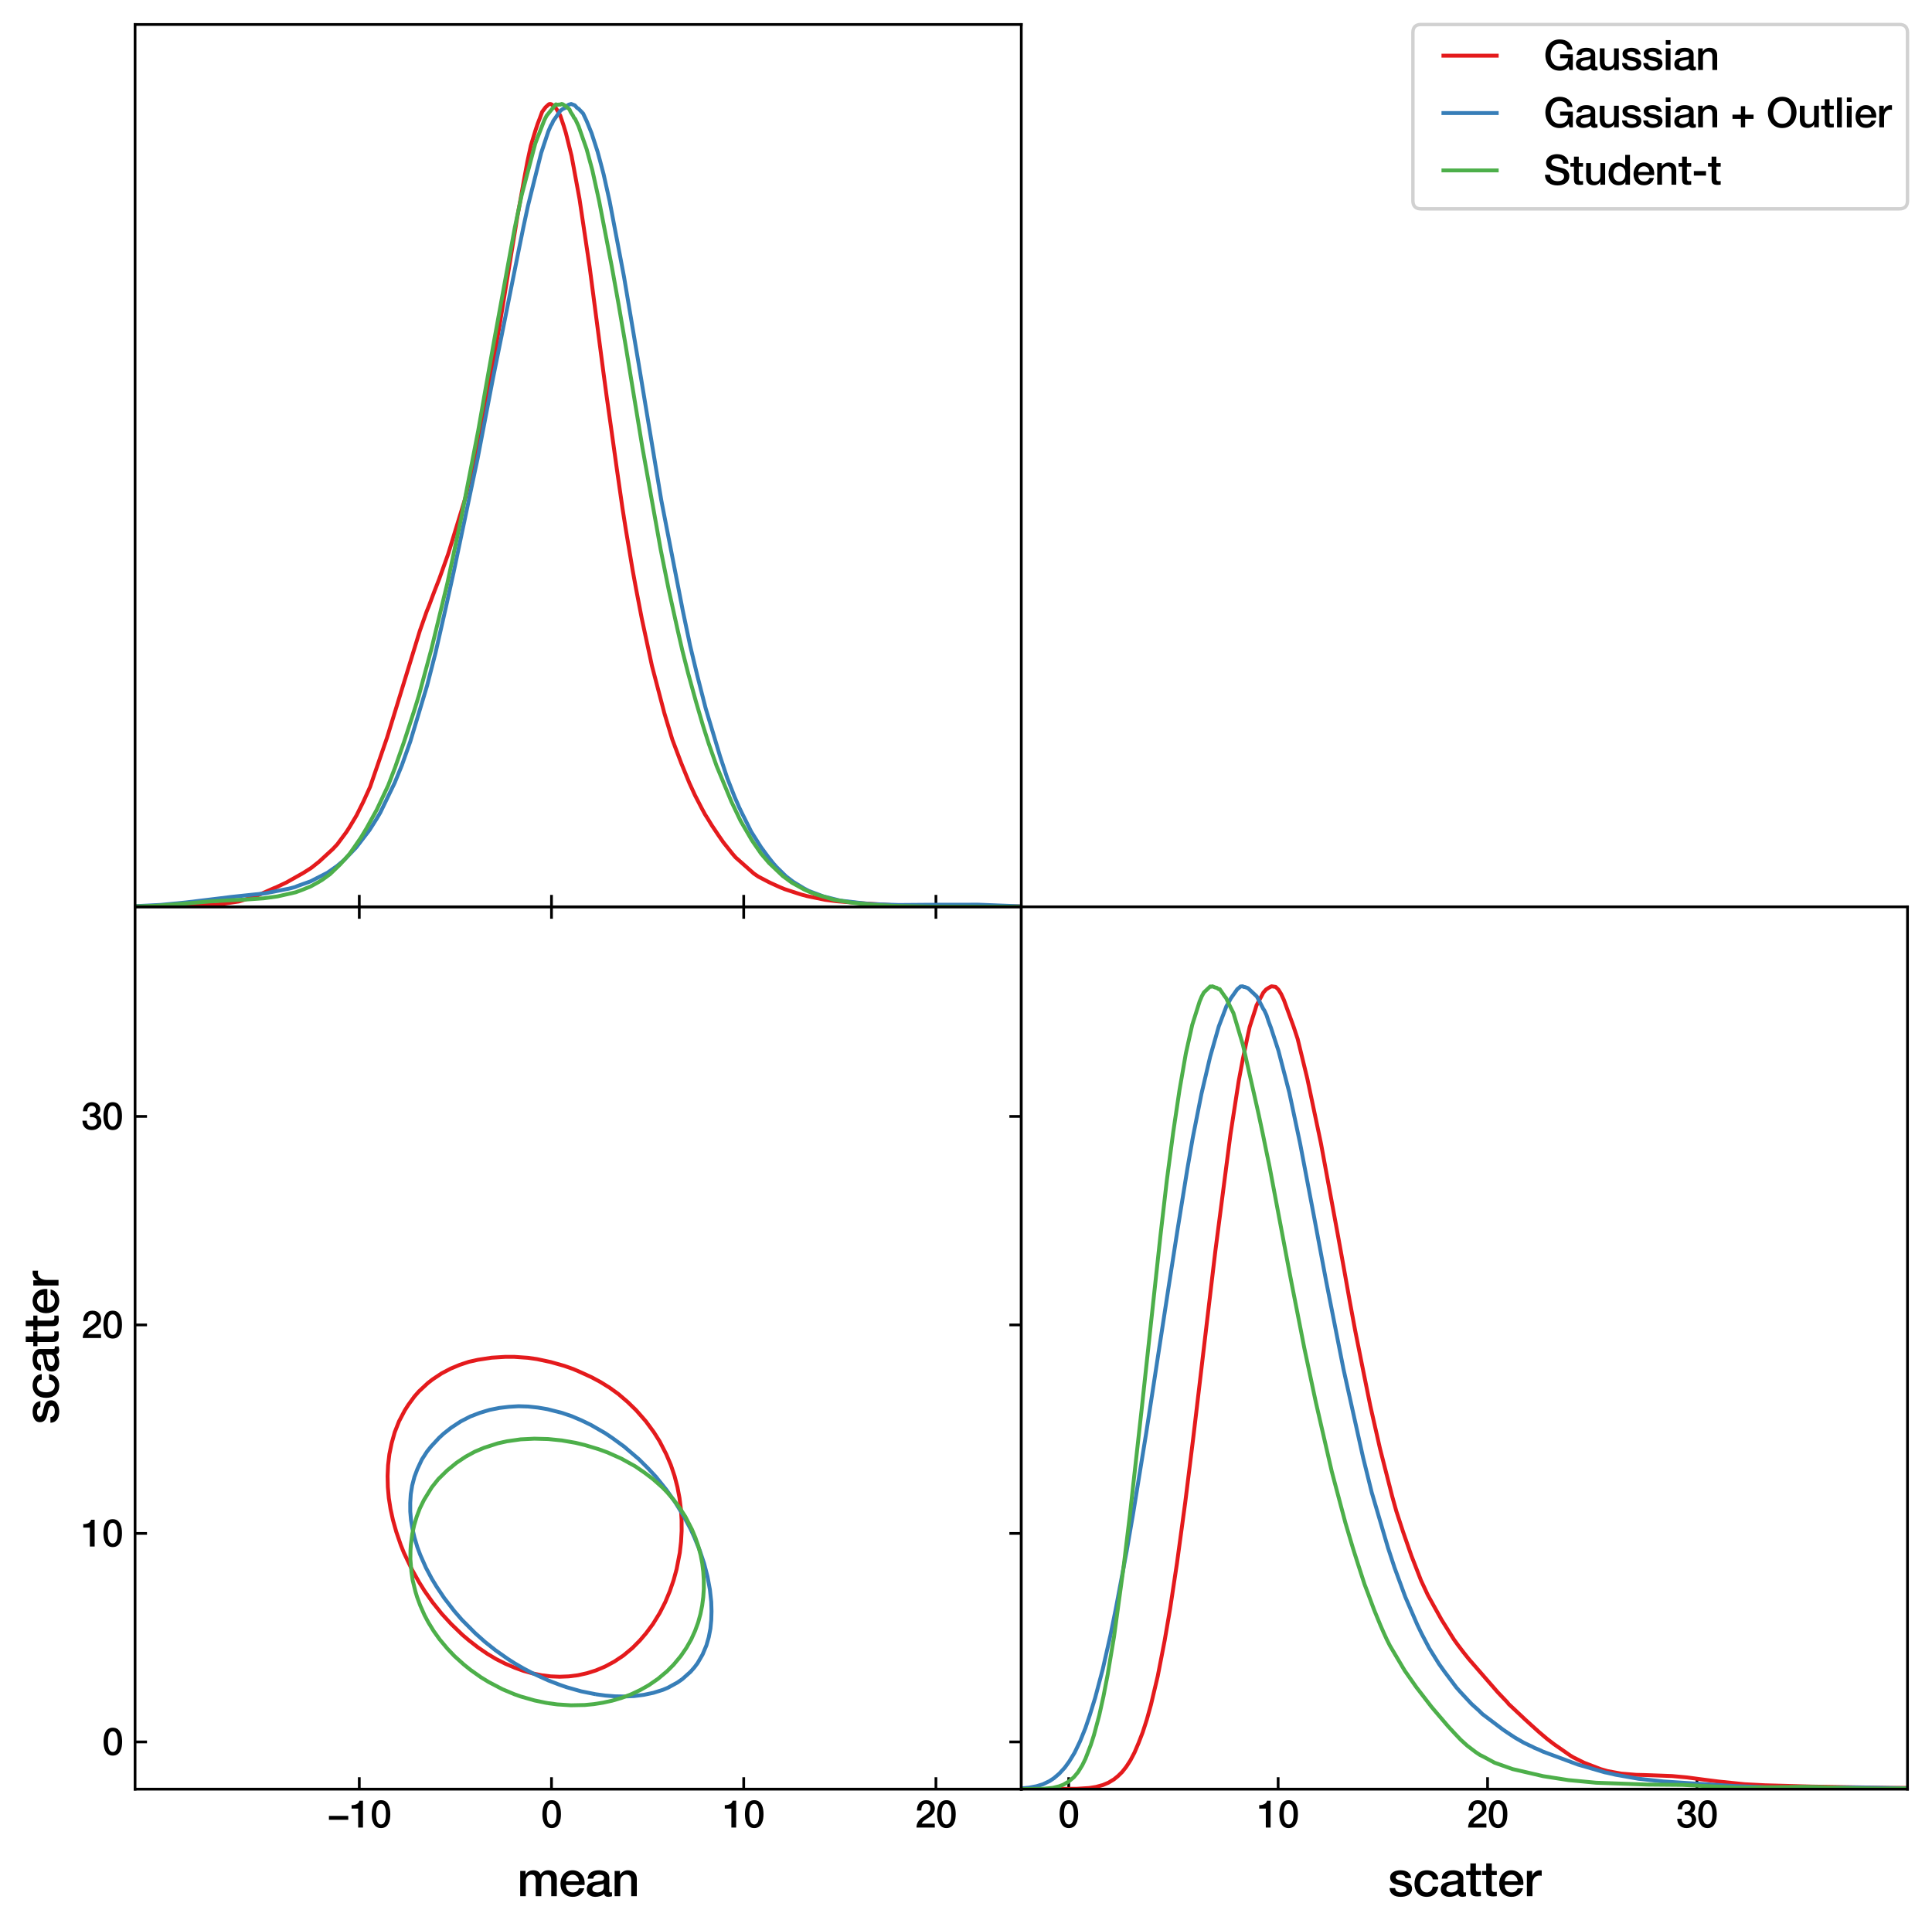 <?xml version="1.0" encoding="utf-8" standalone="no"?>
<!DOCTYPE svg PUBLIC "-//W3C//DTD SVG 1.1//EN"
  "http://www.w3.org/Graphics/SVG/1.1/DTD/svg11.dtd">
<svg height="567.178pt" version="1.1" viewBox="0 0 567.706 567.178" width="567.706pt" xmlns="http://www.w3.org/2000/svg" xmlns:xlink="http://www.w3.org/1999/xlink">
 <defs>
  <style type="text/css">*{stroke-linecap:butt;stroke-linejoin:round;}</style>
 </defs>
 <g id="figure_1">
  <g id="patch_1">
   <path d="M 0 567.178 
L 567.706 567.178 
L 567.706 0 
L 0 0 
z
" style="fill:#ffffff;"/>
  </g>
  <g id="axes_1">
   <g id="patch_2">
    <path d="M 39.69 525.85 
L 300.098 525.85 
L 300.098 266.525 
L 39.69 266.525 
z
" style="fill:#ffffff;"/>
   </g>
   <g id="matplotlib.axis_1">
    <g id="xtick_1">
     <g id="line2d_1">
      <defs>
       <path d="M 0 0 
L 0 -3.5 
" id="m868869e1db" style="stroke:#000000;stroke-width:0.8;"/>
      </defs>
      <g>
       <use style="stroke:#000000;stroke-width:0.8;" x="105.573" xlink:href="#m868869e1db" y="525.85"/>
      </g>
     </g>
     <g id="line2d_2">
      <defs>
       <path d="M 0 0 
L 0 3.5 
" id="m88cbcabf62" style="stroke:#000000;stroke-width:0.8;"/>
      </defs>
      <g>
       <use style="stroke:#000000;stroke-width:0.8;" x="105.573" xlink:href="#m88cbcabf62" y="266.525"/>
      </g>
     </g>
     <g id="text_1">
      <!-- $\mathdefault{−10}$ -->
      <g transform="translate(96.113 537.205)scale(0.11 -0.11)">
       <defs>
        <path d="M 3533 1293 
L 3533 1946 
L 307 1946 
L 307 1293 
L 3533 1293 
z
" id="HelveticaNeue-Medium-2212" transform="scale(0.016)"/>
        <path d="M 339 3162 
L 1440 3162 
L 1440 0 
L 2240 0 
L 2240 4480 
L 1645 4480 
C 1536 3942 954 3731 339 3738 
L 339 3162 
z
" id="HelveticaNeue-Medium-31" transform="scale(0.016)"/>
        <path d="M 1779 518 
C 1139 518 960 1306 960 2240 
C 960 3174 1139 3962 1779 3962 
C 2419 3962 2598 3174 2598 2240 
C 2598 1306 2419 518 1779 518 
z
M 1779 4570 
C 493 4570 230 3258 230 2240 
C 230 1222 493 -90 1779 -90 
C 3066 -90 3328 1222 3328 2240 
C 3328 3258 3066 4570 1779 4570 
z
" id="HelveticaNeue-Medium-30" transform="scale(0.016)"/>
       </defs>
       <use transform="translate(0 0.594)" xlink:href="#HelveticaNeue-Medium-2212"/>
       <use transform="translate(60 0.594)" xlink:href="#HelveticaNeue-Medium-31"/>
       <use transform="translate(115.6 0.594)" xlink:href="#HelveticaNeue-Medium-30"/>
      </g>
     </g>
    </g>
    <g id="xtick_2">
     <g id="line2d_3">
      <g>
       <use style="stroke:#000000;stroke-width:0.8;" x="162.055" xlink:href="#m868869e1db" y="525.85"/>
      </g>
     </g>
     <g id="line2d_4">
      <g>
       <use style="stroke:#000000;stroke-width:0.8;" x="162.055" xlink:href="#m88cbcabf62" y="266.525"/>
      </g>
     </g>
     <g id="text_2">
      <!-- $\mathdefault{0}$ -->
      <g transform="translate(158.975 537.205)scale(0.11 -0.11)">
       <use transform="translate(0 0.594)" xlink:href="#HelveticaNeue-Medium-30"/>
      </g>
     </g>
    </g>
    <g id="xtick_3">
     <g id="line2d_5">
      <g>
       <use style="stroke:#000000;stroke-width:0.8;" x="218.536" xlink:href="#m868869e1db" y="525.85"/>
      </g>
     </g>
     <g id="line2d_6">
      <g>
       <use style="stroke:#000000;stroke-width:0.8;" x="218.536" xlink:href="#m88cbcabf62" y="266.525"/>
      </g>
     </g>
     <g id="text_3">
      <!-- $\mathdefault{10}$ -->
      <g transform="translate(212.376 537.205)scale(0.11 -0.11)">
       <use transform="translate(0 0.594)" xlink:href="#HelveticaNeue-Medium-31"/>
       <use transform="translate(55.6 0.594)" xlink:href="#HelveticaNeue-Medium-30"/>
      </g>
     </g>
    </g>
    <g id="xtick_4">
     <g id="line2d_7">
      <g>
       <use style="stroke:#000000;stroke-width:0.8;" x="275.018" xlink:href="#m868869e1db" y="525.85"/>
      </g>
     </g>
     <g id="line2d_8">
      <g>
       <use style="stroke:#000000;stroke-width:0.8;" x="275.018" xlink:href="#m88cbcabf62" y="266.525"/>
      </g>
     </g>
     <g id="text_4">
      <!-- $\mathdefault{20}$ -->
      <g transform="translate(268.858 537.205)scale(0.11 -0.11)">
       <defs>
        <path d="M 3309 653 
L 1126 653 
C 1254 1050 1798 1325 2317 1683 
C 2829 2042 3315 2483 3315 3194 
C 3315 3770 2970 4570 1875 4570 
C 877 4570 333 3834 333 2842 
L 1062 2842 
C 1082 3469 1254 3962 1830 3962 
C 2458 3962 2592 3488 2586 3168 
C 2573 2470 1818 2118 1235 1696 
C 634 1293 256 736 250 0 
L 3309 0 
L 3309 653 
z
" id="HelveticaNeue-Medium-32" transform="scale(0.016)"/>
       </defs>
       <use transform="translate(0 0.594)" xlink:href="#HelveticaNeue-Medium-32"/>
       <use transform="translate(55.6 0.594)" xlink:href="#HelveticaNeue-Medium-30"/>
      </g>
     </g>
    </g>
    <g id="text_5">
     <!-- mean -->
     <g transform="translate(152.002 557.305)scale(0.14 -0.14)">
      <defs>
       <path d="M 384 0 
L 1114 0 
L 1114 1965 
C 1114 2515 1459 2822 1837 2822 
C 2278 2822 2419 2579 2419 2125 
L 2419 0 
L 3149 0 
L 3149 1939 
C 3149 2496 3360 2822 3853 2822 
C 4422 2822 4454 2458 4454 1933 
L 4454 0 
L 5184 0 
L 5184 2285 
C 5184 3091 4774 3398 4077 3398 
C 3597 3398 3283 3187 3040 2848 
C 2893 3226 2515 3398 2112 3398 
C 1587 3398 1312 3174 1094 2848 
L 1075 2848 
L 1075 3309 
L 384 3309 
L 384 0 
z
" id="HelveticaNeue-Medium-6d" transform="scale(0.016)"/>
       <path d="M 3386 1466 
C 3507 2458 2867 3398 1824 3398 
C 838 3398 224 2592 224 1651 
C 224 634 806 -90 1843 -90 
C 2566 -90 3181 314 3341 1037 
L 2650 1037 
C 2522 672 2266 486 1843 486 
C 1235 486 954 947 954 1466 
L 3386 1466 
z
M 954 1946 
C 973 2438 1318 2822 1824 2822 
C 2317 2822 2630 2406 2656 1946 
L 954 1946 
z
" id="HelveticaNeue-Medium-65" transform="scale(0.016)"/>
       <path d="M 2426 1114 
C 2426 653 1926 486 1606 486 
C 1350 486 934 582 934 909 
C 934 1293 1216 1408 1530 1459 
C 1850 1517 2202 1510 2426 1658 
L 2426 1114 
z
M 3155 2438 
C 3155 3136 2477 3398 1830 3398 
C 1101 3398 378 3149 326 2298 
L 1056 2298 
C 1088 2656 1376 2822 1786 2822 
C 2080 2822 2470 2752 2470 2374 
C 2470 1946 2003 2003 1478 1907 
C 864 1837 205 1702 205 877 
C 205 230 742 -90 1338 -90 
C 1728 -90 2195 32 2483 314 
C 2541 13 2752 -90 3046 -90 
C 3168 -90 3398 -45 3507 -6 
L 3507 499 
C 3430 486 3373 486 3328 486 
C 3194 486 3155 557 3155 736 
L 3155 2438 
z
" id="HelveticaNeue-Medium-61" transform="scale(0.016)"/>
       <path d="M 384 0 
L 1114 0 
L 1114 1952 
C 1114 2438 1427 2822 1914 2822 
C 2342 2822 2547 2598 2560 2080 
L 2560 0 
L 3290 0 
L 3290 2272 
C 3290 3014 2835 3398 2118 3398 
C 1683 3398 1306 3174 1088 2810 
L 1075 2822 
L 1075 3309 
L 384 3309 
L 384 0 
z
" id="HelveticaNeue-Medium-6e" transform="scale(0.016)"/>
      </defs>
      <use xlink:href="#HelveticaNeue-Medium-6d"/>
      <use x="87" xlink:href="#HelveticaNeue-Medium-65"/>
      <use x="142.6" xlink:href="#HelveticaNeue-Medium-61"/>
      <use x="198.2" xlink:href="#HelveticaNeue-Medium-6e"/>
     </g>
    </g>
   </g>
   <g id="matplotlib.axis_2">
    <g id="ytick_1">
     <g id="line2d_9">
      <defs>
       <path d="M 0 0 
L 3.5 0 
" id="m8954803b8a" style="stroke:#000000;stroke-width:0.8;"/>
      </defs>
      <g>
       <use style="stroke:#000000;stroke-width:0.8;" x="39.69" xlink:href="#m8954803b8a" y="511.971"/>
      </g>
     </g>
     <g id="line2d_10">
      <defs>
       <path d="M 0 0 
L -3.5 0 
" id="m446cb1483d" style="stroke:#000000;stroke-width:0.8;"/>
      </defs>
      <g>
       <use style="stroke:#000000;stroke-width:0.8;" x="300.098" xlink:href="#m446cb1483d" y="511.971"/>
      </g>
     </g>
     <g id="text_6">
      <!-- $\mathdefault{0}$ -->
      <g transform="translate(30.03 515.898)scale(0.11 -0.11)">
       <use transform="translate(0 0.594)" xlink:href="#HelveticaNeue-Medium-30"/>
      </g>
     </g>
    </g>
    <g id="ytick_2">
     <g id="line2d_11">
      <g>
       <use style="stroke:#000000;stroke-width:0.8;" x="39.69" xlink:href="#m8954803b8a" y="450.688"/>
      </g>
     </g>
     <g id="line2d_12">
      <g>
       <use style="stroke:#000000;stroke-width:0.8;" x="300.098" xlink:href="#m446cb1483d" y="450.688"/>
      </g>
     </g>
     <g id="text_7">
      <!-- $\mathdefault{10}$ -->
      <g transform="translate(23.87 454.615)scale(0.11 -0.11)">
       <use transform="translate(0 0.594)" xlink:href="#HelveticaNeue-Medium-31"/>
       <use transform="translate(55.6 0.594)" xlink:href="#HelveticaNeue-Medium-30"/>
      </g>
     </g>
    </g>
    <g id="ytick_3">
     <g id="line2d_13">
      <g>
       <use style="stroke:#000000;stroke-width:0.8;" x="39.69" xlink:href="#m8954803b8a" y="389.405"/>
      </g>
     </g>
     <g id="line2d_14">
      <g>
       <use style="stroke:#000000;stroke-width:0.8;" x="300.098" xlink:href="#m446cb1483d" y="389.405"/>
      </g>
     </g>
     <g id="text_8">
      <!-- $\mathdefault{20}$ -->
      <g transform="translate(23.87 393.333)scale(0.11 -0.11)">
       <use transform="translate(0 0.594)" xlink:href="#HelveticaNeue-Medium-32"/>
       <use transform="translate(55.6 0.594)" xlink:href="#HelveticaNeue-Medium-30"/>
      </g>
     </g>
    </g>
    <g id="ytick_4">
     <g id="line2d_15">
      <g>
       <use style="stroke:#000000;stroke-width:0.8;" x="39.69" xlink:href="#m8954803b8a" y="328.123"/>
      </g>
     </g>
     <g id="line2d_16">
      <g>
       <use style="stroke:#000000;stroke-width:0.8;" x="300.098" xlink:href="#m446cb1483d" y="328.123"/>
      </g>
     </g>
     <g id="text_9">
      <!-- $\mathdefault{30}$ -->
      <g transform="translate(23.87 332.05)scale(0.11 -0.11)">
       <defs>
        <path d="M 1459 2080 
C 2035 2106 2630 2016 2630 1318 
C 2630 806 2259 518 1773 518 
C 1203 518 909 928 928 1472 
L 198 1472 
C 218 538 736 -90 1773 -90 
C 2630 -90 3360 435 3360 1280 
C 3360 1856 3053 2298 2547 2400 
L 2547 2413 
C 2976 2566 3181 2925 3181 3373 
C 3181 4166 2464 4570 1766 4570 
C 864 4570 320 3917 282 3046 
L 1011 3046 
C 998 3507 1248 3962 1754 3962 
C 2157 3962 2451 3706 2451 3328 
C 2451 2778 1946 2605 1459 2624 
L 1459 2080 
z
" id="HelveticaNeue-Medium-33" transform="scale(0.016)"/>
       </defs>
       <use transform="translate(0 0.594)" xlink:href="#HelveticaNeue-Medium-33"/>
       <use transform="translate(55.6 0.594)" xlink:href="#HelveticaNeue-Medium-30"/>
      </g>
     </g>
    </g>
    <g id="text_10">
     <!-- scatter -->
     <g transform="translate(17.197 418.621)rotate(-90)scale(0.14 -0.14)">
      <defs>
       <path d="M 205 1062 
C 218 282 838 -90 1670 -90 
C 2355 -90 3149 198 3149 986 
C 3149 1638 2611 1830 2080 1952 
C 1542 2074 1005 2125 1005 2483 
C 1005 2771 1395 2822 1606 2822 
C 1926 2822 2214 2726 2278 2381 
L 3040 2381 
C 2950 3117 2336 3398 1658 3398 
C 1056 3398 275 3174 275 2451 
C 275 1779 800 1587 1338 1472 
C 1869 1350 2400 1306 2419 922 
C 2438 544 1958 486 1683 486 
C 1293 486 973 640 934 1062 
L 205 1062 
z
" id="HelveticaNeue-Medium-73" transform="scale(0.016)"/>
       <path d="M 3347 2202 
C 3277 3014 2624 3398 1856 3398 
C 768 3398 224 2618 224 1619 
C 224 646 794 -90 1830 -90 
C 2682 -90 3213 384 3347 1242 
L 2618 1242 
C 2547 768 2253 486 1830 486 
C 1197 486 954 1069 954 1619 
C 954 2624 1485 2822 1862 2822 
C 2266 2822 2560 2605 2618 2202 
L 3347 2202 
z
" id="HelveticaNeue-Medium-63" transform="scale(0.016)"/>
       <path d="M 51 2765 
L 602 2765 
L 602 813 
C 614 262 755 -32 1517 -32 
C 1677 -32 1830 -6 1990 6 
L 1990 570 
C 1888 544 1786 544 1683 544 
C 1357 544 1331 698 1331 998 
L 1331 2765 
L 1990 2765 
L 1990 3309 
L 1331 3309 
L 1331 4301 
L 602 4301 
L 602 3309 
L 51 3309 
L 51 2765 
z
" id="HelveticaNeue-Medium-74" transform="scale(0.016)"/>
       <path d="M 384 0 
L 1114 0 
L 1114 1574 
C 1114 2304 1510 2707 2010 2707 
C 2112 2707 2221 2688 2323 2675 
L 2323 3379 
C 2259 3386 2214 3398 2048 3398 
C 1600 3398 1165 3021 1082 2669 
L 1069 2669 
L 1069 3309 
L 384 3309 
L 384 0 
z
" id="HelveticaNeue-Medium-72" transform="scale(0.016)"/>
      </defs>
      <use xlink:href="#HelveticaNeue-Medium-73"/>
      <use x="51.9" xlink:href="#HelveticaNeue-Medium-63"/>
      <use x="107.5" xlink:href="#HelveticaNeue-Medium-61"/>
      <use x="163.1" xlink:href="#HelveticaNeue-Medium-74"/>
      <use x="196.4" xlink:href="#HelveticaNeue-Medium-74"/>
      <use x="229.7" xlink:href="#HelveticaNeue-Medium-65"/>
      <use x="285.3" xlink:href="#HelveticaNeue-Medium-72"/>
     </g>
    </g>
   </g>
   <g id="LineCollection_1">
    <path clip-path="url(#pd5aba80927)" d="M 156.468 491.822 
L 159.137 492.375 
L 161.805 492.705 
L 164.474 492.816 
L 167.142 492.708 
L 169.811 492.372 
L 172.479 491.78 
L 175.148 490.938 
L 177.816 489.811 
L 180.485 488.381 
L 183.153 486.598 
L 185.822 484.373 
L 188.044 482.135 
L 189.825 480.054 
L 191.874 477.307 
L 193.853 474.088 
L 195.492 470.869 
L 196.829 467.65 
L 197.933 464.431 
L 198.813 461.212 
L 199.749 456.384 
L 200.116 453.165 
L 200.296 449.946 
L 200.282 446.727 
L 200.076 443.508 
L 199.671 440.289 
L 199.059 437.07 
L 198.224 433.851 
L 197.142 430.632 
L 195.776 427.413 
L 193.827 423.624 
L 192.159 420.975 
L 189.795 417.756 
L 186.977 414.537 
L 184.488 412.109 
L 181.693 409.708 
L 179.151 407.873 
L 176.482 406.216 
L 173.814 404.781 
L 170.513 403.27 
L 168.476 402.387 
L 165.808 401.446 
L 161.805 400.317 
L 157.802 399.459 
L 155.134 399.076 
L 151.131 398.797 
L 148.463 398.796 
L 144.46 399.045 
L 140.457 399.653 
L 137.789 400.249 
L 135.12 401.13 
L 132.452 402.244 
L 129.783 403.645 
L 127.115 405.417 
L 125.73 406.489 
L 123.112 408.929 
L 121.778 410.441 
L 119.962 412.927 
L 118.935 414.537 
L 117.244 417.756 
L 115.981 420.975 
L 115.077 424.194 
L 114.413 427.413 
L 114.035 430.632 
L 113.891 433.851 
L 113.966 437.07 
L 114.249 440.289 
L 114.756 443.508 
L 115.461 446.727 
L 116.441 450.218 
L 117.775 454.118 
L 118.689 456.384 
L 120.996 461.212 
L 123.112 464.977 
L 124.792 467.65 
L 127.115 470.946 
L 129.783 474.284 
L 132.562 477.307 
L 135.901 480.526 
L 137.805 482.135 
L 140.457 484.197 
L 143.126 486.03 
L 145.794 487.626 
L 148.463 488.978 
L 151.323 490.183 
L 153.8 491.083 
L 156.468 491.822 
L 156.468 491.822 
" style="fill:none;stroke:#e41a1c;stroke-width:1.143;"/>
   </g>
   <g id="LineCollection_2">
    <path clip-path="url(#pd5aba80927)" d="M 175.017 497.954 
L 177.848 498.344 
L 180.679 498.567 
L 183.51 498.619 
L 186.341 498.493 
L 189.172 498.135 
L 192.003 497.537 
L 194.834 496.647 
L 196.25 496.052 
L 199.081 494.497 
L 200.496 493.511 
L 202.901 491.363 
L 204.025 490.09 
L 204.98 488.816 
L 206.453 486.27 
L 207.574 483.604 
L 208.271 481.177 
L 208.758 478.631 
L 209.002 476.084 
L 209.077 473.538 
L 208.989 470.781 
L 208.594 467.172 
L 207.885 463.352 
L 206.894 459.532 
L 205.623 455.713 
L 204.062 451.893 
L 202.908 449.347 
L 200.856 445.527 
L 198.514 441.707 
L 195.82 437.888 
L 192.756 434.068 
L 190.386 431.522 
L 187.757 428.9 
L 183.378 425.156 
L 179.875 422.609 
L 177.848 421.239 
L 173.601 418.785 
L 170.77 417.423 
L 167.939 416.219 
L 165.108 415.259 
L 160.862 414.179 
L 158.022 413.697 
L 155.2 413.394 
L 152.369 413.306 
L 149.538 413.477 
L 146.707 413.815 
L 143.876 414.383 
L 141.045 415.235 
L 138.214 416.316 
L 135.383 417.77 
L 132.552 419.635 
L 130.395 421.336 
L 129.012 422.609 
L 126.648 425.156 
L 125.474 426.624 
L 123.958 428.975 
L 122.643 431.785 
L 121.78 434.068 
L 121.115 436.615 
L 120.704 439.161 
L 120.545 441.707 
L 120.553 444.254 
L 120.774 446.8 
L 121.228 449.477 
L 121.792 451.893 
L 122.643 454.735 
L 123.488 456.986 
L 125.176 460.806 
L 126.89 464.033 
L 128.305 466.363 
L 130.557 469.718 
L 133.511 473.538 
L 135.724 476.084 
L 139.629 480.007 
L 142.46 482.534 
L 145.547 484.997 
L 149.163 487.543 
L 151.141 488.816 
L 153.784 490.353 
L 156.615 491.847 
L 161.137 493.909 
L 164.446 495.182 
L 166.524 495.905 
L 170.77 497.102 
L 175.017 497.954 
L 175.017 497.954 
" style="fill:none;stroke:#377eb8;stroke-width:1.143;"/>
   </g>
   <g id="LineCollection_3">
    <path clip-path="url(#pd5aba80927)" d="M 161.056 500.587 
L 163.745 500.947 
L 167.778 501.209 
L 171.811 501.126 
L 174.5 500.867 
L 177.21 500.434 
L 179.878 499.852 
L 182.567 499.064 
L 185.53 497.952 
L 188.14 496.711 
L 190.634 495.301 
L 193.323 493.449 
L 196.012 491.196 
L 197.94 489.265 
L 200.045 486.736 
L 201.711 484.301 
L 203.118 481.82 
L 204.24 479.338 
L 205.147 476.856 
L 205.828 474.374 
L 206.326 471.892 
L 206.649 469.41 
L 206.816 466.928 
L 206.806 464.446 
L 206.654 461.964 
L 206.35 459.482 
L 205.869 457 
L 205.213 454.519 
L 204.37 452.037 
L 203.337 449.555 
L 201.39 445.773 
L 199.823 443.35 
L 197.994 440.868 
L 196.012 438.569 
L 194.618 437.145 
L 191.801 434.663 
L 189.289 432.766 
L 186.601 430.933 
L 182.567 428.704 
L 178.534 426.898 
L 175.845 425.92 
L 171.811 424.71 
L 169.122 424.061 
L 165.089 423.361 
L 161.056 422.952 
L 157.022 422.845 
L 152.989 423.044 
L 148.955 423.615 
L 146.266 424.219 
L 142.233 425.522 
L 139.544 426.656 
L 136.855 428.115 
L 134.166 429.913 
L 131.394 432.181 
L 128.788 434.739 
L 126.871 437.145 
L 124.579 440.868 
L 123.361 443.35 
L 122.43 445.832 
L 121.691 448.314 
L 121.148 450.796 
L 120.721 454.113 
L 120.617 455.759 
L 120.587 458.241 
L 120.896 461.964 
L 121.259 464.446 
L 122.066 467.755 
L 122.567 469.41 
L 123.488 471.892 
L 124.755 474.748 
L 125.877 476.856 
L 127.444 479.408 
L 129.172 481.82 
L 131.477 484.577 
L 133.577 486.783 
L 136.337 489.265 
L 138.2 490.764 
L 141.339 492.988 
L 143.577 494.356 
L 147.611 496.475 
L 151.121 497.952 
L 152.989 498.615 
L 157.022 499.77 
L 160.198 500.434 
L 161.056 500.587 
L 161.056 500.587 
" style="fill:none;stroke:#4daf4a;stroke-width:1.143;"/>
   </g>
   <g id="patch_3">
    <path d="M 39.69 525.85 
L 39.69 266.525 
" style="fill:none;stroke:#000000;stroke-linecap:square;stroke-linejoin:miter;stroke-width:0.8;"/>
   </g>
   <g id="patch_4">
    <path d="M 300.098 525.85 
L 300.098 266.525 
" style="fill:none;stroke:#000000;stroke-linecap:square;stroke-linejoin:miter;stroke-width:0.8;"/>
   </g>
   <g id="patch_5">
    <path d="M 39.69 525.85 
L 300.098 525.85 
" style="fill:none;stroke:#000000;stroke-linecap:square;stroke-linejoin:miter;stroke-width:0.8;"/>
   </g>
   <g id="patch_6">
    <path d="M 39.69 266.525 
L 300.098 266.525 
" style="fill:none;stroke:#000000;stroke-linecap:square;stroke-linejoin:miter;stroke-width:0.8;"/>
   </g>
  </g>
  <g id="axes_2">
   <g id="patch_7">
    <path d="M 39.69 266.525 
L 300.098 266.525 
L 300.098 7.2 
L 39.69 7.2 
z
" style="fill:#ffffff;"/>
   </g>
   <g id="matplotlib.axis_3">
    <g id="xtick_5">
     <g id="line2d_17">
      <g>
       <use style="stroke:#000000;stroke-width:0.8;" x="105.573" xlink:href="#m868869e1db" y="266.525"/>
      </g>
     </g>
    </g>
    <g id="xtick_6">
     <g id="line2d_18">
      <g>
       <use style="stroke:#000000;stroke-width:0.8;" x="162.055" xlink:href="#m868869e1db" y="266.525"/>
      </g>
     </g>
    </g>
    <g id="xtick_7">
     <g id="line2d_19">
      <g>
       <use style="stroke:#000000;stroke-width:0.8;" x="218.536" xlink:href="#m868869e1db" y="266.525"/>
      </g>
     </g>
    </g>
    <g id="xtick_8">
     <g id="line2d_20">
      <g>
       <use style="stroke:#000000;stroke-width:0.8;" x="275.018" xlink:href="#m868869e1db" y="266.525"/>
      </g>
     </g>
    </g>
   </g>
   <g id="matplotlib.axis_4">
    <g id="ytick_5"/>
    <g id="ytick_6"/>
    <g id="ytick_7"/>
    <g id="ytick_8"/>
    <g id="ytick_9"/>
   </g>
   <g id="line2d_21">
    <path clip-path="url(#pccf974269e)" d="M 39.578 266.397 
L 64.189 265.832 
L 70.176 264.956 
L 74.5 263.618 
L 76.495 262.823 
L 80.486 261.047 
L 81.151 260.788 
L 84.145 259.379 
L 85.142 258.814 
L 89.133 256.563 
L 91.461 255.082 
L 93.79 253.234 
L 97.781 249.564 
L 99.111 248.144 
L 101.772 244.562 
L 102.769 242.998 
L 104.765 239.658 
L 106.76 235.643 
L 108.756 231.259 
L 109.754 228.354 
L 113.745 216.762 
L 123.39 185.337 
L 124.055 183.457 
L 125.385 179.682 
L 126.05 178.063 
L 127.048 175.379 
L 127.713 173.618 
L 129.044 170.212 
L 131.704 162.791 
L 136.693 146.507 
L 139.686 133.871 
L 143.012 117.717 
L 143.677 114.009 
L 144.675 108.3 
L 147.003 94.399 
L 151.992 63.836 
L 152.99 58.385 
L 153.988 52.8 
L 154.985 47.43 
L 155.983 42.821 
L 156.648 40.627 
L 157.313 38.422 
L 157.979 36.405 
L 158.644 34.674 
L 159.309 32.867 
L 160.307 31.525 
L 161.304 30.628 
L 161.637 30.56 
L 161.97 30.63 
L 162.967 31.277 
L 163.632 32.214 
L 164.63 33.971 
L 165.628 36.951 
L 166.293 39.123 
L 167.956 45.839 
L 170.284 58.473 
L 173.277 78.579 
L 177.268 109.111 
L 178.266 116.547 
L 179.597 125.957 
L 181.259 137.862 
L 182.922 149.45 
L 183.92 155.778 
L 185.916 167.69 
L 186.913 173.119 
L 188.576 181.76 
L 191.57 195.693 
L 195.228 209.645 
L 197.556 217.36 
L 200.217 224.395 
L 202.545 230.086 
L 204.208 233.724 
L 206.203 237.577 
L 207.201 239.419 
L 207.866 240.456 
L 209.197 242.638 
L 211.192 245.611 
L 212.523 247.532 
L 215.183 250.88 
L 216.181 252.033 
L 216.846 252.612 
L 221.502 256.738 
L 222.833 257.649 
L 225.826 259.214 
L 226.491 259.538 
L 229.152 260.746 
L 230.482 261.303 
L 234.473 262.612 
L 235.471 262.922 
L 237.134 263.369 
L 242.455 264.462 
L 245.781 264.88 
L 253.43 265.487 
L 259.084 265.836 
L 262.078 266.044 
L 268.397 266.357 
L 275.714 266.456 
L 300.325 266.377 
L 300.325 266.377 
" style="fill:none;stroke:#e41a1c;stroke-width:1.143;"/>
   </g>
   <g id="line2d_22">
    <path clip-path="url(#pccf974269e)" d="M 39.406 266.357 
L 47.169 265.967 
L 54.579 265.247 
L 64.458 264.052 
L 67.986 263.612 
L 77.866 262.568 
L 84.923 261.178 
L 86.687 260.722 
L 87.393 260.419 
L 91.274 259.032 
L 96.214 256.507 
L 99.036 254.534 
L 101.153 252.744 
L 104.682 249.054 
L 108.563 243.988 
L 110.68 240.646 
L 111.738 238.851 
L 115.973 230.091 
L 118.09 224.916 
L 120.559 217.959 
L 125.499 201.515 
L 127.969 191.9 
L 131.145 177.925 
L 133.262 168.336 
L 135.026 159.952 
L 139.613 138.175 
L 140.318 134.892 
L 144.905 110.939 
L 146.317 103.975 
L 147.375 98.767 
L 152.315 74.062 
L 153.726 67.109 
L 155.138 60.497 
L 158.313 47.789 
L 159.019 44.966 
L 161.136 38.578 
L 161.842 36.956 
L 162.194 36.408 
L 162.547 35.586 
L 164.664 32.553 
L 165.37 32.025 
L 166.076 31.718 
L 166.428 31.203 
L 167.134 30.762 
L 167.84 30.56 
L 168.898 30.956 
L 169.604 31.733 
L 169.957 31.922 
L 171.015 33.005 
L 171.368 33.4 
L 172.427 35.666 
L 173.838 39.15 
L 175.602 44.605 
L 176.308 47.205 
L 177.366 51.217 
L 179.131 59.119 
L 183.365 81.362 
L 187.599 106.542 
L 194.303 146.951 
L 200.654 179.568 
L 202.771 189.672 
L 204.888 198.532 
L 207.358 208.202 
L 211.592 222.303 
L 213.709 228.7 
L 215.826 234.116 
L 217.237 237.364 
L 217.943 238.829 
L 220.766 244.482 
L 223.588 248.947 
L 225.705 251.836 
L 227.117 253.619 
L 228.175 254.831 
L 230.998 257.595 
L 233.115 259.206 
L 236.291 261.141 
L 237.702 261.878 
L 241.936 263.461 
L 246.876 264.696 
L 254.638 265.608 
L 256.755 265.765 
L 264.165 265.99 
L 272.986 265.921 
L 287.452 265.898 
L 300.154 266.395 
L 300.154 266.395 
" style="fill:none;stroke:#377eb8;stroke-width:1.143;"/>
   </g>
   <g id="line2d_23">
    <path clip-path="url(#pccf974269e)" d="M 39.655 266.438 
L 46.023 266.205 
L 51.72 265.799 
L 61.439 264.962 
L 66.801 264.65 
L 72.498 264.365 
L 77.525 264.018 
L 81.547 263.466 
L 86.909 262.247 
L 88.919 261.491 
L 91.265 260.542 
L 93.276 259.436 
L 94.617 258.642 
L 96.963 256.94 
L 99.979 254.043 
L 102.66 251.027 
L 104 249.15 
L 106.011 246.237 
L 107.687 243.474 
L 110.703 238.002 
L 114.054 230.876 
L 116.065 225.64 
L 118.746 217.975 
L 121.762 208.705 
L 123.103 204.353 
L 126.789 190.676 
L 131.481 171.307 
L 135.503 152.358 
L 140.53 126.525 
L 142.876 113.2 
L 143.881 107.55 
L 145.222 99.999 
L 151.254 67.02 
L 153.265 57.443 
L 157.286 42.179 
L 157.957 40.427 
L 158.627 38.711 
L 159.967 35.264 
L 160.638 33.983 
L 163.319 30.678 
L 163.989 30.805 
L 164.324 30.7 
L 164.659 30.773 
L 164.994 30.56 
L 165.33 30.623 
L 166.335 31.275 
L 167.34 32.145 
L 167.675 32.917 
L 168.346 33.935 
L 168.681 34.618 
L 169.016 34.969 
L 170.021 37.123 
L 172.367 43.812 
L 174.043 49.965 
L 176.054 59.096 
L 179.74 78.183 
L 181.751 89.354 
L 183.762 101.081 
L 188.789 131.652 
L 194.151 161.591 
L 196.497 173.311 
L 199.178 185.425 
L 200.518 191.247 
L 202.194 197.855 
L 204.54 206.35 
L 206.551 213.203 
L 208.226 218.483 
L 210.572 225.138 
L 214.929 235.648 
L 217.61 241.266 
L 220.961 247.011 
L 223.642 250.907 
L 225.988 253.649 
L 230.01 257.465 
L 232.691 259.431 
L 236.377 261.476 
L 237.718 262.075 
L 239.729 262.858 
L 245.091 264.439 
L 250.453 265.319 
L 256.82 265.958 
L 263.188 266.274 
L 273.912 266.483 
L 296.366 266.525 
L 300.388 266.525 
L 300.388 266.525 
" style="fill:none;stroke:#4daf4a;stroke-width:1.143;"/>
   </g>
   <g id="patch_8">
    <path d="M 39.69 266.525 
L 39.69 7.2 
" style="fill:none;stroke:#000000;stroke-linecap:square;stroke-linejoin:miter;stroke-width:0.8;"/>
   </g>
   <g id="patch_9">
    <path d="M 300.098 266.525 
L 300.098 7.2 
" style="fill:none;stroke:#000000;stroke-linecap:square;stroke-linejoin:miter;stroke-width:0.8;"/>
   </g>
   <g id="patch_10">
    <path d="M 39.69 266.525 
L 300.098 266.525 
" style="fill:none;stroke:#000000;stroke-linecap:square;stroke-linejoin:miter;stroke-width:0.8;"/>
   </g>
   <g id="patch_11">
    <path d="M 39.69 7.2 
L 300.098 7.2 
" style="fill:none;stroke:#000000;stroke-linecap:square;stroke-linejoin:miter;stroke-width:0.8;"/>
   </g>
  </g>
  <g id="axes_3">
   <g id="patch_12">
    <path d="M 300.098 525.85 
L 560.506 525.85 
L 560.506 266.525 
L 300.098 266.525 
z
" style="fill:#ffffff;"/>
   </g>
   <g id="matplotlib.axis_5">
    <g id="xtick_9">
     <g id="line2d_24">
      <g>
       <use style="stroke:#000000;stroke-width:0.8;" x="314.035" xlink:href="#m868869e1db" y="525.85"/>
      </g>
     </g>
     <g id="text_11">
      <!-- $\mathdefault{0}$ -->
      <g transform="translate(310.955 537.205)scale(0.11 -0.11)">
       <use transform="translate(0 0.594)" xlink:href="#HelveticaNeue-Medium-30"/>
      </g>
     </g>
    </g>
    <g id="xtick_10">
     <g id="line2d_25">
      <g>
       <use style="stroke:#000000;stroke-width:0.8;" x="375.574" xlink:href="#m868869e1db" y="525.85"/>
      </g>
     </g>
     <g id="text_12">
      <!-- $\mathdefault{10}$ -->
      <g transform="translate(369.414 537.205)scale(0.11 -0.11)">
       <use transform="translate(0 0.594)" xlink:href="#HelveticaNeue-Medium-31"/>
       <use transform="translate(55.6 0.594)" xlink:href="#HelveticaNeue-Medium-30"/>
      </g>
     </g>
    </g>
    <g id="xtick_11">
     <g id="line2d_26">
      <g>
       <use style="stroke:#000000;stroke-width:0.8;" x="437.112" xlink:href="#m868869e1db" y="525.85"/>
      </g>
     </g>
     <g id="text_13">
      <!-- $\mathdefault{20}$ -->
      <g transform="translate(430.952 537.205)scale(0.11 -0.11)">
       <use transform="translate(0 0.594)" xlink:href="#HelveticaNeue-Medium-32"/>
       <use transform="translate(55.6 0.594)" xlink:href="#HelveticaNeue-Medium-30"/>
      </g>
     </g>
    </g>
    <g id="xtick_12">
     <g id="line2d_27">
      <g>
       <use style="stroke:#000000;stroke-width:0.8;" x="498.65" xlink:href="#m868869e1db" y="525.85"/>
      </g>
     </g>
     <g id="text_14">
      <!-- $\mathdefault{30}$ -->
      <g transform="translate(492.49 537.205)scale(0.11 -0.11)">
       <use transform="translate(0 0.594)" xlink:href="#HelveticaNeue-Medium-33"/>
       <use transform="translate(55.6 0.594)" xlink:href="#HelveticaNeue-Medium-30"/>
      </g>
     </g>
    </g>
    <g id="text_15">
     <!-- scatter -->
     <g transform="translate(407.868 557.305)scale(0.14 -0.14)">
      <use xlink:href="#HelveticaNeue-Medium-73"/>
      <use x="51.9" xlink:href="#HelveticaNeue-Medium-63"/>
      <use x="107.5" xlink:href="#HelveticaNeue-Medium-61"/>
      <use x="163.1" xlink:href="#HelveticaNeue-Medium-74"/>
      <use x="196.4" xlink:href="#HelveticaNeue-Medium-74"/>
      <use x="229.7" xlink:href="#HelveticaNeue-Medium-65"/>
      <use x="285.3" xlink:href="#HelveticaNeue-Medium-72"/>
     </g>
    </g>
   </g>
   <g id="matplotlib.axis_6">
    <g id="ytick_10"/>
    <g id="ytick_11"/>
    <g id="ytick_12"/>
    <g id="ytick_13"/>
    <g id="ytick_14"/>
   </g>
   <g id="line2d_28">
    <path clip-path="url(#p57fb636461)" d="M 299.921 525.85 
L 316.439 525.749 
L 320.065 525.514 
L 322.079 525.189 
L 324.093 524.632 
L 325.705 523.953 
L 327.316 522.98 
L 328.525 521.997 
L 329.733 520.814 
L 330.942 519.28 
L 332.151 517.419 
L 333.359 515.111 
L 334.568 512.275 
L 335.776 509.148 
L 336.985 505.419 
L 338.194 501.08 
L 340.208 492.585 
L 342.222 482.207 
L 343.834 472.801 
L 345.848 459.444 
L 348.265 441.649 
L 350.682 422.167 
L 354.711 388.042 
L 357.128 367.665 
L 361.56 333.437 
L 363.977 317.78 
L 365.186 311.347 
L 366.797 303.712 
L 367.2 301.861 
L 368.812 296.829 
L 369.214 295.498 
L 370.826 292.5 
L 371.229 291.718 
L 372.034 290.819 
L 372.84 290.297 
L 373.646 289.885 
L 374.855 290.074 
L 375.66 290.865 
L 376.466 292.166 
L 377.272 293.928 
L 380.092 301.68 
L 381.3 305.33 
L 384.12 316.899 
L 388.149 336.026 
L 392.984 362.219 
L 394.998 373.348 
L 396.609 382.429 
L 398.221 391.114 
L 400.235 401.205 
L 402.652 413.168 
L 405.472 425.621 
L 409.098 439.829 
L 410.307 444.169 
L 412.321 450.328 
L 414.738 457.268 
L 417.558 464.509 
L 419.573 468.832 
L 421.184 471.74 
L 422.796 474.631 
L 423.601 476.077 
L 427.227 481.87 
L 428.436 483.541 
L 430.047 485.658 
L 431.659 487.679 
L 440.119 497.393 
L 442.939 500.35 
L 443.342 500.872 
L 444.551 501.995 
L 448.176 505.404 
L 450.191 507.235 
L 452.205 509.047 
L 454.622 511.096 
L 456.637 512.638 
L 461.471 516.009 
L 462.277 516.49 
L 465.5 518.1 
L 470.334 519.962 
L 472.348 520.541 
L 476.377 521.289 
L 480.809 521.646 
L 483.226 521.707 
L 484.837 521.761 
L 491.283 522.002 
L 495.715 522.405 
L 500.549 523.05 
L 504.981 523.615 
L 512.635 524.407 
L 518.678 524.717 
L 532.376 525.095 
L 555.339 525.475 
L 560.576 525.487 
L 560.576 525.487 
" style="fill:none;stroke:#e41a1c;stroke-width:1.143;"/>
   </g>
   <g id="line2d_29">
    <path clip-path="url(#p57fb636461)" d="M 299.815 525.66 
L 302.365 525.413 
L 304.596 524.988 
L 306.508 524.396 
L 308.42 523.474 
L 309.695 522.626 
L 311.288 521.261 
L 312.882 519.521 
L 314.156 517.774 
L 315.75 515.161 
L 317.343 511.846 
L 318.937 507.914 
L 320.212 504.158 
L 321.805 499.011 
L 324.036 490.601 
L 326.267 480.741 
L 327.86 472.915 
L 331.047 455.956 
L 332.959 444.894 
L 336.784 421.32 
L 341.564 390.158 
L 343.476 377.708 
L 346.026 361.365 
L 348.894 343.58 
L 350.488 334.393 
L 353.037 321.497 
L 355.587 310.629 
L 358.136 301.657 
L 358.774 299.985 
L 360.367 295.76 
L 361.004 294.684 
L 361.642 293.478 
L 363.554 290.759 
L 364.191 290.231 
L 364.51 289.944 
L 365.147 289.885 
L 365.466 290.08 
L 365.785 290.101 
L 366.422 290.323 
L 366.741 290.459 
L 369.291 292.859 
L 369.928 294.027 
L 371.203 296.519 
L 371.521 296.985 
L 372.159 298.359 
L 372.796 300.308 
L 373.434 301.995 
L 375.664 308.824 
L 378.851 321.091 
L 382.038 336.129 
L 386.181 357.905 
L 389.687 376.581 
L 394.786 402.461 
L 400.523 428.33 
L 403.072 438.64 
L 407.853 454.91 
L 409.765 460.727 
L 412.952 469.396 
L 416.457 477.515 
L 417.732 480.161 
L 419.963 484.42 
L 422.831 489.038 
L 424.425 491.273 
L 427.93 495.95 
L 429.205 497.382 
L 432.392 500.805 
L 434.623 502.819 
L 435.579 503.773 
L 441.634 508.351 
L 442.909 509.221 
L 445.14 510.692 
L 447.689 512.165 
L 449.283 512.935 
L 450.239 513.37 
L 450.876 513.716 
L 452.151 514.24 
L 453.426 514.833 
L 463.624 518.616 
L 471.591 520.916 
L 472.229 521.036 
L 474.778 521.628 
L 481.471 522.801 
L 488.801 523.596 
L 497.406 524.164 
L 509.835 524.945 
L 518.758 525.305 
L 522.583 525.333 
L 543.298 525.361 
L 545.21 525.356 
L 560.507 525.583 
L 560.507 525.583 
" style="fill:none;stroke:#377eb8;stroke-width:1.143;"/>
   </g>
   <g id="line2d_30">
    <path clip-path="url(#p57fb636461)" d="M 300.01 525.849 
L 306.844 525.727 
L 309.329 525.467 
L 311.193 525.025 
L 312.435 524.546 
L 313.988 523.641 
L 315.541 522.34 
L 316.784 520.849 
L 318.026 518.828 
L 318.958 516.923 
L 320.511 512.888 
L 321.443 509.989 
L 322.996 504.198 
L 324.239 498.604 
L 325.481 492.211 
L 327.345 481.077 
L 330.14 460.701 
L 332.004 445.346 
L 335.421 414.627 
L 341.012 362.975 
L 342.876 346.858 
L 344.74 332.783 
L 346.603 320.284 
L 348.467 309.565 
L 350.331 301.222 
L 352.505 294.334 
L 353.126 292.855 
L 353.748 291.705 
L 355.611 289.933 
L 355.922 290.009 
L 356.233 289.885 
L 357.164 290.272 
L 357.475 290.294 
L 358.096 290.727 
L 358.407 290.711 
L 359.96 292.954 
L 360.271 293.313 
L 360.892 294.647 
L 361.513 295.907 
L 362.445 297.778 
L 365.241 307.161 
L 369.279 324.994 
L 369.9 327.78 
L 371.142 333.638 
L 372.074 338.212 
L 373.006 342.672 
L 378.597 372.322 
L 379.529 377.159 
L 382.014 389.803 
L 383.257 396.183 
L 386.673 412.242 
L 391.333 432.499 
L 395.371 447.699 
L 397.545 455.001 
L 399.098 459.892 
L 400.962 465.649 
L 401.894 468.099 
L 403.758 473.121 
L 405.621 477.662 
L 406.553 479.799 
L 407.485 481.834 
L 408.417 483.692 
L 412.766 491.02 
L 416.182 495.896 
L 420.531 501.532 
L 421.463 502.644 
L 425.501 507.368 
L 427.675 509.719 
L 429.228 511.346 
L 431.092 513.044 
L 433.577 514.937 
L 434.82 515.773 
L 436.062 516.396 
L 439.168 518.078 
L 444.449 519.952 
L 453.457 522.04 
L 460.912 523.204 
L 463.707 523.46 
L 468.988 523.966 
L 484.208 524.511 
L 494.459 524.602 
L 500.671 524.916 
L 509.99 525.382 
L 513.407 525.426 
L 520.551 525.33 
L 529.248 525.186 
L 533.597 525.235 
L 543.848 525.548 
L 552.545 525.691 
L 560.621 525.627 
L 560.621 525.627 
" style="fill:none;stroke:#4daf4a;stroke-width:1.143;"/>
   </g>
   <g id="patch_13">
    <path d="M 300.098 525.85 
L 300.098 266.525 
" style="fill:none;stroke:#000000;stroke-linecap:square;stroke-linejoin:miter;stroke-width:0.8;"/>
   </g>
   <g id="patch_14">
    <path d="M 560.506 525.85 
L 560.506 266.525 
" style="fill:none;stroke:#000000;stroke-linecap:square;stroke-linejoin:miter;stroke-width:0.8;"/>
   </g>
   <g id="patch_15">
    <path d="M 300.098 525.85 
L 560.506 525.85 
" style="fill:none;stroke:#000000;stroke-linecap:square;stroke-linejoin:miter;stroke-width:0.8;"/>
   </g>
   <g id="patch_16">
    <path d="M 300.098 266.525 
L 560.506 266.525 
" style="fill:none;stroke:#000000;stroke-linecap:square;stroke-linejoin:miter;stroke-width:0.8;"/>
   </g>
  </g>
  <g id="legend_1">
   <g id="patch_17">
    <path d="M 417.574 61.38 
L 558.106 61.38 
Q 560.506 61.38 560.506 58.98 
L 560.506 9.6 
Q 560.506 7.2 558.106 7.2 
L 417.574 7.2 
Q 415.174 7.2 415.174 9.6 
L 415.174 58.98 
Q 415.174 61.38 417.574 61.38 
z
" style="fill:#ffffff;opacity:0.9;stroke:#cccccc;stroke-linejoin:miter;"/>
   </g>
   <g id="line2d_31">
    <path d="M 423.574 16.369 
L 431.974 16.369 
L 440.374 16.369 
" style="fill:none;stroke:#e41a1c;stroke-width:1.143;"/>
   </g>
   <g id="line2d_32"/>
   <g id="text_16">
    <!-- Gaussian -->
    <g transform="translate(453.574 20.569)scale(0.12 -0.12)">
     <defs>
      <path d="M 4474 2406 
L 2528 2406 
L 2528 1798 
L 3744 1798 
C 3731 1024 3283 531 2464 544 
C 1485 544 1075 1408 1075 2285 
C 1075 3162 1485 4026 2464 4026 
C 3040 4026 3565 3718 3642 3117 
L 4422 3117 
C 4301 4147 3462 4678 2464 4678 
C 1094 4678 275 3590 275 2285 
C 275 979 1094 -109 2464 -109 
C 3021 -109 3411 51 3840 538 
L 3962 0 
L 4474 0 
L 4474 2406 
z
" id="HelveticaNeue-Medium-47" transform="scale(0.016)"/>
      <path d="M 3290 3309 
L 2560 3309 
L 2560 1389 
C 2560 877 2355 486 1747 486 
C 1350 486 1114 698 1114 1280 
L 1114 3309 
L 384 3309 
L 384 1210 
C 384 346 755 -90 1619 -90 
C 1984 -90 2381 128 2560 461 
L 2573 461 
L 2573 0 
L 3290 0 
L 3290 3309 
z
" id="HelveticaNeue-Medium-75" transform="scale(0.016)"/>
      <path d="M 403 0 
L 1133 0 
L 1133 3309 
L 403 3309 
L 403 0 
z
M 403 3878 
L 1133 3878 
L 1133 4570 
L 403 4570 
L 403 3878 
z
" id="HelveticaNeue-Medium-69" transform="scale(0.016)"/>
     </defs>
     <use xlink:href="#HelveticaNeue-Medium-47"/>
     <use x="75.9" xlink:href="#HelveticaNeue-Medium-61"/>
     <use x="131.5" xlink:href="#HelveticaNeue-Medium-75"/>
     <use x="188.9" xlink:href="#HelveticaNeue-Medium-73"/>
     <use x="240.8" xlink:href="#HelveticaNeue-Medium-73"/>
     <use x="292.7" xlink:href="#HelveticaNeue-Medium-69"/>
     <use x="316.8" xlink:href="#HelveticaNeue-Medium-61"/>
     <use x="372.4" xlink:href="#HelveticaNeue-Medium-6e"/>
    </g>
   </g>
   <g id="line2d_33">
    <path d="M 423.574 33.229 
L 431.974 33.229 
L 440.374 33.229 
" style="fill:none;stroke:#377eb8;stroke-width:1.143;"/>
   </g>
   <g id="line2d_34"/>
   <g id="text_17">
    <!-- Gaussian + Outlier -->
    <g transform="translate(453.574 37.429)scale(0.12 -0.12)">
     <defs>
      <path id="HelveticaNeue-Medium-20" transform="scale(0.016)"/>
      <path d="M 1594 1946 
L 307 1946 
L 307 1293 
L 1594 1293 
L 1594 0 
L 2246 0 
L 2246 1293 
L 3533 1293 
L 3533 1946 
L 2246 1946 
L 2246 3238 
L 1594 3238 
L 1594 1946 
z
" id="HelveticaNeue-Medium-2b" transform="scale(0.016)"/>
      <path d="M 2432 4678 
C 1062 4678 243 3590 243 2285 
C 243 979 1062 -109 2432 -109 
C 3802 -109 4621 979 4621 2285 
C 4621 3590 3802 4678 2432 4678 
z
M 2432 4026 
C 3411 4026 3821 3162 3821 2285 
C 3821 1408 3411 544 2432 544 
C 1453 544 1043 1408 1043 2285 
C 1043 3162 1453 4026 2432 4026 
z
" id="HelveticaNeue-Medium-4f" transform="scale(0.016)"/>
      <path d="M 403 0 
L 1133 0 
L 1133 4570 
L 403 4570 
L 403 0 
z
" id="HelveticaNeue-Medium-6c" transform="scale(0.016)"/>
     </defs>
     <use xlink:href="#HelveticaNeue-Medium-47"/>
     <use x="75.9" xlink:href="#HelveticaNeue-Medium-61"/>
     <use x="131.5" xlink:href="#HelveticaNeue-Medium-75"/>
     <use x="188.9" xlink:href="#HelveticaNeue-Medium-73"/>
     <use x="240.8" xlink:href="#HelveticaNeue-Medium-73"/>
     <use x="292.7" xlink:href="#HelveticaNeue-Medium-69"/>
     <use x="316.8" xlink:href="#HelveticaNeue-Medium-61"/>
     <use x="372.4" xlink:href="#HelveticaNeue-Medium-6e"/>
     <use x="429.8" xlink:href="#HelveticaNeue-Medium-20"/>
     <use x="457.6" xlink:href="#HelveticaNeue-Medium-2b"/>
     <use x="517.6" xlink:href="#HelveticaNeue-Medium-20"/>
     <use x="545.4" xlink:href="#HelveticaNeue-Medium-4f"/>
     <use x="621.4" xlink:href="#HelveticaNeue-Medium-75"/>
     <use x="678.8" xlink:href="#HelveticaNeue-Medium-74"/>
     <use x="712.1" xlink:href="#HelveticaNeue-Medium-6c"/>
     <use x="736.2" xlink:href="#HelveticaNeue-Medium-69"/>
     <use x="760.3" xlink:href="#HelveticaNeue-Medium-65"/>
     <use x="815.9" xlink:href="#HelveticaNeue-Medium-72"/>
    </g>
   </g>
   <g id="line2d_35">
    <path d="M 423.574 50.089 
L 431.974 50.089 
L 440.374 50.089 
" style="fill:none;stroke:#4daf4a;stroke-width:1.143;"/>
   </g>
   <g id="line2d_36"/>
   <g id="text_18">
    <!-- Student-t -->
    <g transform="translate(453.574 54.289)scale(0.12 -0.12)">
     <defs>
      <path d="M 211 1523 
C 230 390 1075 -109 2118 -109 
C 3027 -109 3936 301 3936 1325 
C 3936 1798 3648 2310 3046 2490 
C 2810 2560 1798 2822 1728 2842 
C 1402 2931 1184 3110 1184 3430 
C 1184 3891 1651 4026 2022 4026 
C 2573 4026 2970 3808 3008 3219 
L 3808 3219 
C 3808 4173 3008 4678 2054 4678 
C 1229 4678 384 4250 384 3334 
C 384 2861 614 2387 1395 2176 
C 2022 2003 2438 1920 2758 1798 
C 2944 1728 3136 1587 3136 1235 
C 3136 890 2874 544 2170 544 
C 1530 544 1011 819 1011 1523 
L 211 1523 
z
" id="HelveticaNeue-Medium-53" transform="scale(0.016)"/>
      <path d="M 954 1619 
C 954 2214 1197 2822 1882 2822 
C 2445 2822 2797 2387 2797 1658 
C 2797 1082 2522 486 1869 486 
C 1235 486 954 1050 954 1619 
z
M 3501 4570 
L 2771 4570 
L 2771 2880 
L 2758 2880 
C 2534 3245 2074 3398 1658 3398 
C 934 3398 224 2874 224 1677 
C 224 685 730 -90 1773 -90 
C 2189 -90 2605 70 2797 448 
L 2810 448 
L 2810 0 
L 3501 0 
L 3501 4570 
z
" id="HelveticaNeue-Medium-64" transform="scale(0.016)"/>
      <path d="M 314 1395 
L 2176 1395 
L 2176 2086 
L 314 2086 
L 314 1395 
z
" id="HelveticaNeue-Medium-2d" transform="scale(0.016)"/>
     </defs>
     <use xlink:href="#HelveticaNeue-Medium-53"/>
     <use x="64.8" xlink:href="#HelveticaNeue-Medium-74"/>
     <use x="98.1" xlink:href="#HelveticaNeue-Medium-75"/>
     <use x="155.5" xlink:href="#HelveticaNeue-Medium-64"/>
     <use x="216.6" xlink:href="#HelveticaNeue-Medium-65"/>
     <use x="272.2" xlink:href="#HelveticaNeue-Medium-6e"/>
     <use x="329.6" xlink:href="#HelveticaNeue-Medium-74"/>
     <use x="362.9" xlink:href="#HelveticaNeue-Medium-2d"/>
     <use x="401.8" xlink:href="#HelveticaNeue-Medium-74"/>
    </g>
   </g>
  </g>
 </g>
 <defs>
  <clipPath id="pd5aba80927">
   <rect height="259.325" width="260.408" x="39.69" y="266.525"/>
  </clipPath>
  <clipPath id="pccf974269e">
   <rect height="259.325" width="260.408" x="39.69" y="7.2"/>
  </clipPath>
  <clipPath id="p57fb636461">
   <rect height="259.325" width="260.408" x="300.098" y="266.525"/>
  </clipPath>
 </defs>
</svg>
